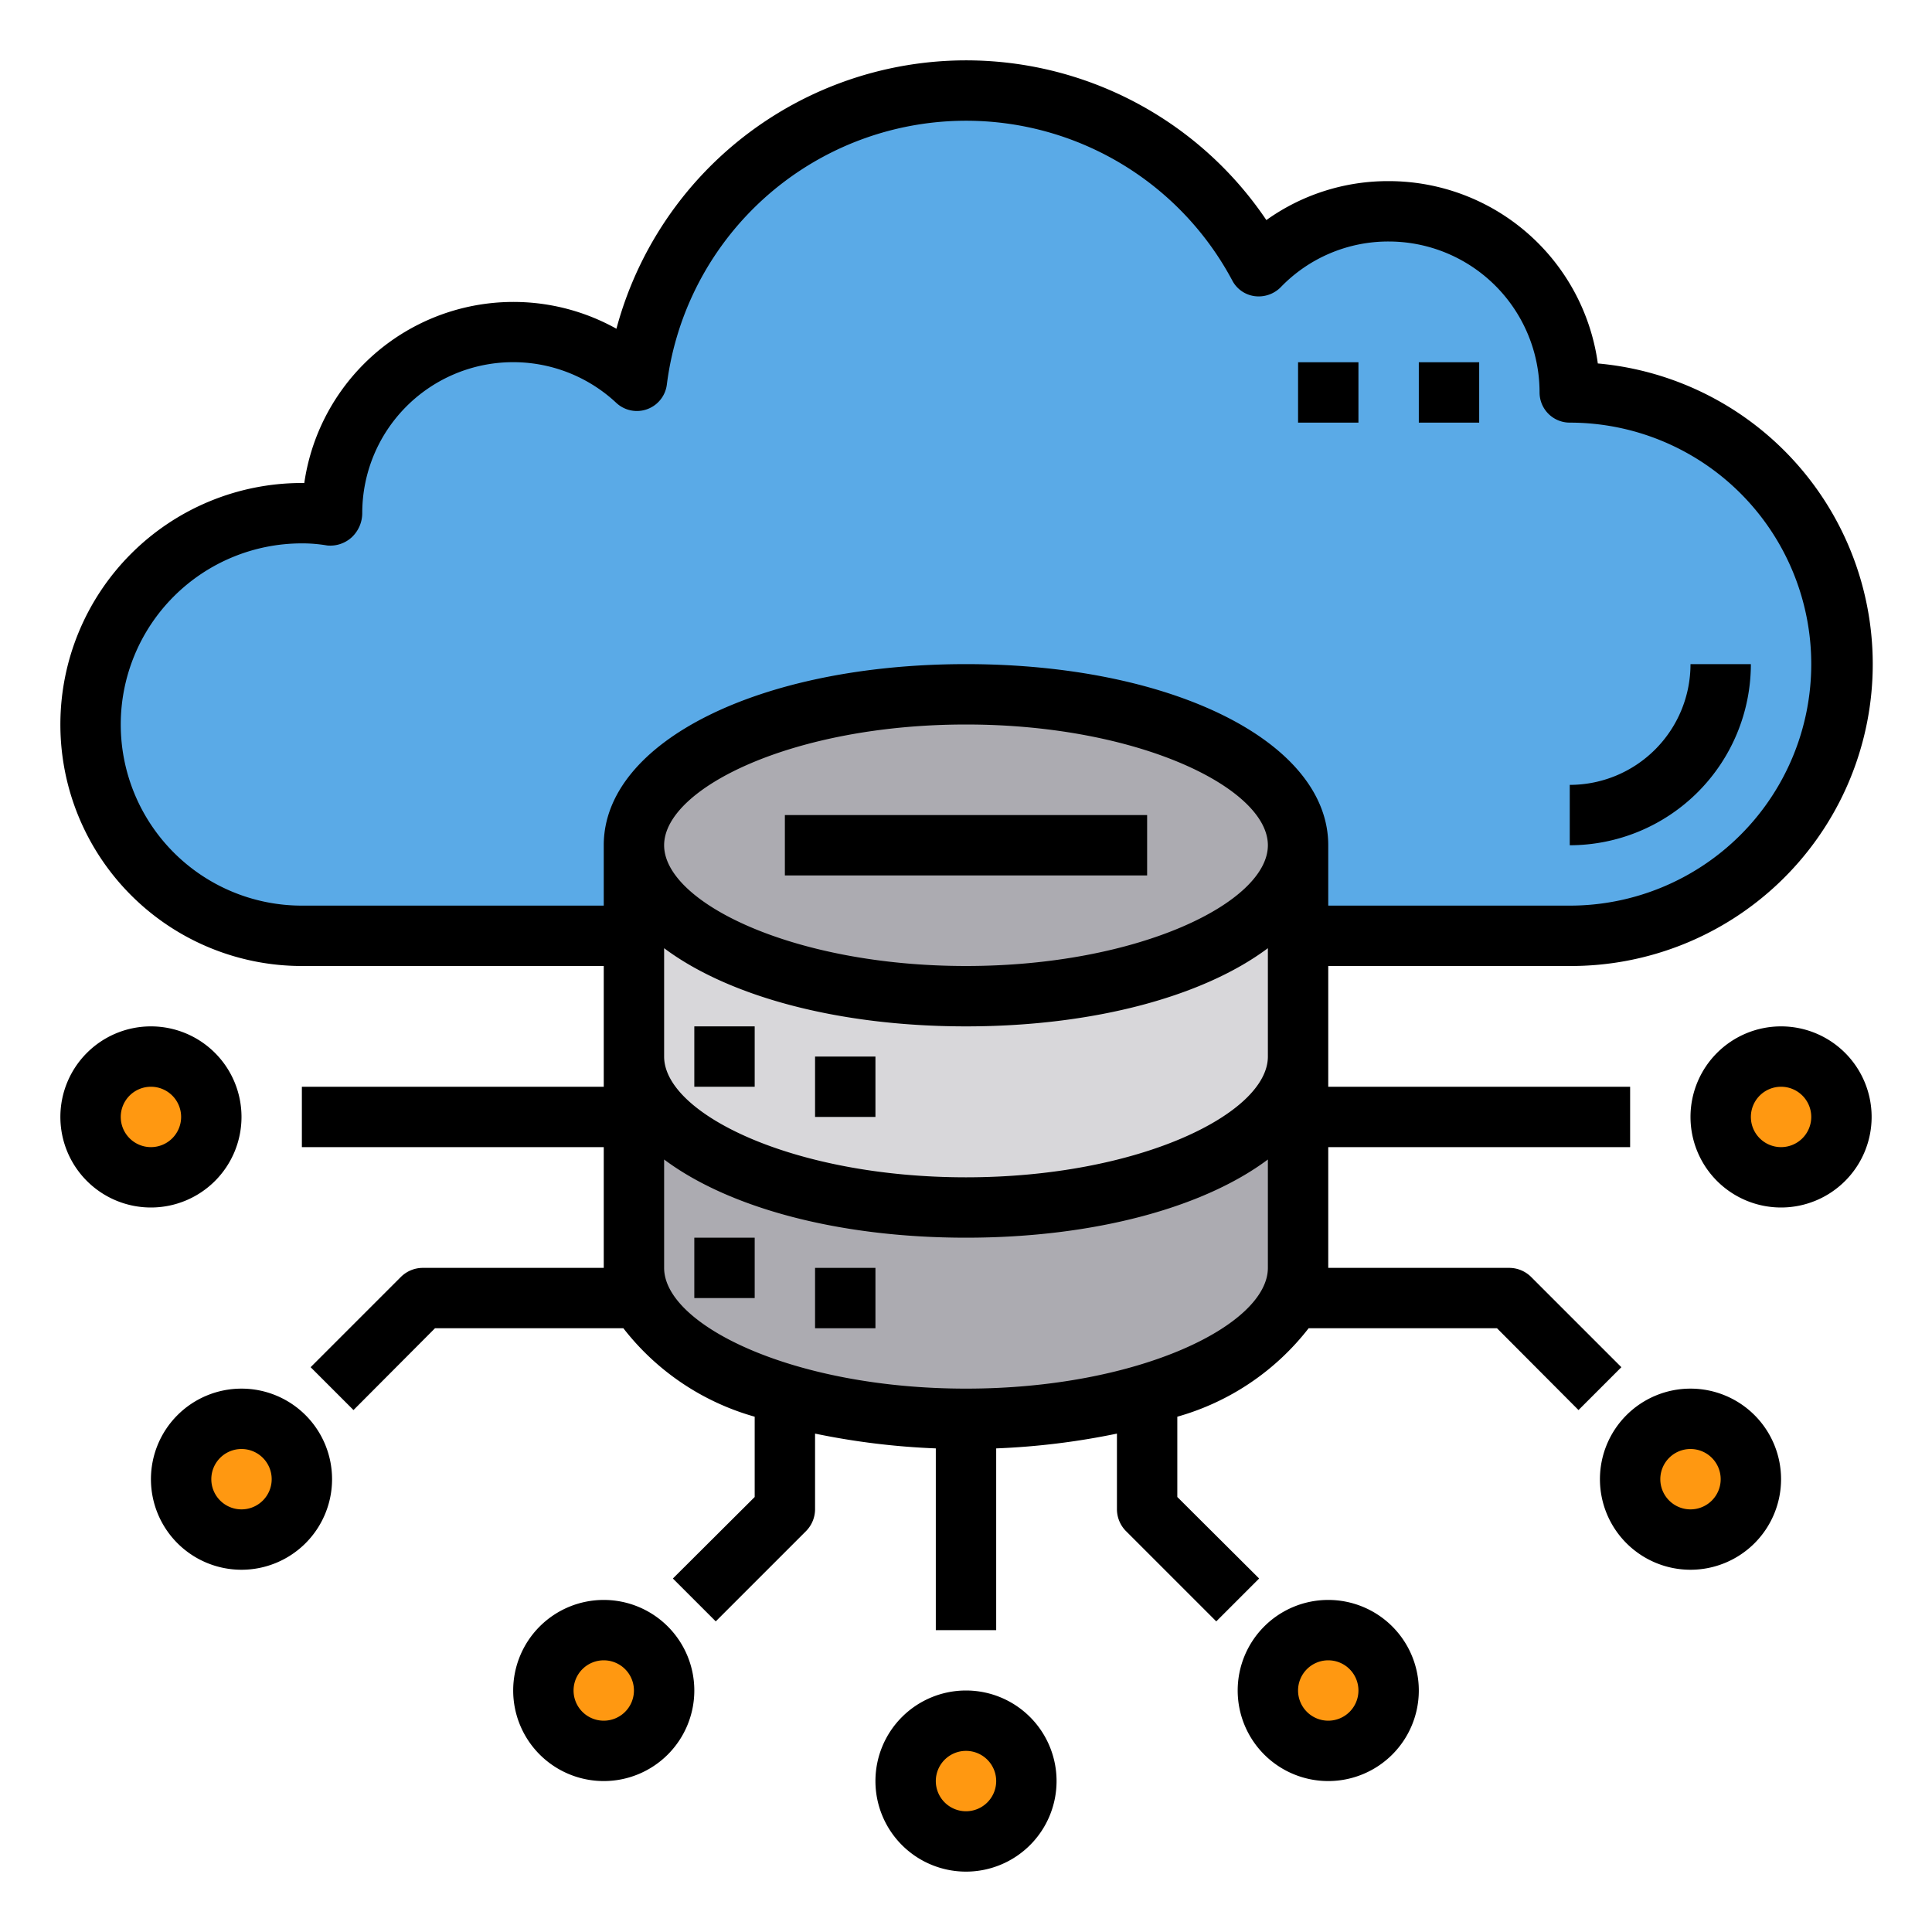 <svg height="512" viewBox="0 0 64 64" width="512" xmlns="http://www.w3.org/2000/svg"><g id="Data_Center-Server-Cloud-Network-Technology" data-name="Data Center-Server-Cloud-Network-Technology"><path d="m61 22a9 9 0 0 1 -9 9h-42a7 7 0 0 1 0-14 6.531 6.531 0 0 1 1 .08v-.08a6 6 0 0 1 10.1-4.38 10.988 10.988 0 0 1 20.6-3.8 6 6 0 0 1 10.3 4.18 9 9 0 0 1 9 9z" fill="#5aaae7"/><g fill="#ff9811"><circle cx="59" cy="37" r="2"/><circle cx="56" cy="49" r="2"/><circle cx="44" cy="56" r="2"/></g><path d="m43 37v5a2.5 2.5 0 0 1 -.22 1c-.59 1.33-2.35 2.47-4.78 3.19a22.627 22.627 0 0 1 -12 0c-2.43-.72-4.19-1.86-4.78-3.19a2.5 2.5 0 0 1 -.22-1v-7c0 2.76 4.92 5 11 5s11-2.24 11-5z" fill="#acabb1"/><path d="m32 23c-6.08 0-11 2.24-11 5 0 1.13.82 2.17 2.2 3a17.7 17.7 0 0 0 8.8 2 17.7 17.7 0 0 0 8.8-2c1.38-.83 2.2-1.87 2.2-3 0-2.76-4.92-5-11-5z" fill="#acabb1"/><circle cx="32" cy="59" fill="#ff9811" r="2"/><path d="m40.8 31a17.7 17.7 0 0 1 -8.8 2 17.7 17.7 0 0 1 -8.8-2c-1.38-.83-2.2-1.87-2.2-3v7c0 2.76 4.92 5 11 5s11-2.24 11-5v-7c0 1.13-.82 2.17-2.2 3z" fill="#d8d7da"/><circle cx="20" cy="56" fill="#ff9811" r="2"/><circle cx="8" cy="49" fill="#ff9811" r="2"/><circle cx="5" cy="37" fill="#ff9811" r="2"/><path d="m23 34h2v2h-2z"/><path d="m27 35h2v2h-2z"/><path d="m23 41h2v2h-2z"/><path d="m27 42h2v2h-2z"/><path d="m26 27h12v2h-12z"/><path d="m47 12h2v2h-2z"/><path d="m43 12h2v2h-2z"/><path d="m58 22h-2a4 4 0 0 1 -4 4v2a6.006 6.006 0 0 0 6-6z"/><path d="m8 37a3 3 0 1 0 -3 3 3 3 0 0 0 3-3zm-4 0a1 1 0 1 1 1 1 1 1 0 0 1 -1-1z"/><path d="m8 46a3 3 0 1 0 3 3 3 3 0 0 0 -3-3zm0 4a1 1 0 1 1 1-1 1 1 0 0 1 -1 1z"/><path d="m52 32a10 10 0 0 0 .93-19.96 6.992 6.992 0 0 0 -6.93-6.04 6.923 6.923 0 0 0 -4.05 1.29 11.993 11.993 0 0 0 -21.53 3.6 7 7 0 0 0 -10.34 5.11h-.08a8 8 0 0 0 0 16h10v4h-10v2h10v4h-6a1.033 1.033 0 0 0 -.71.29l-3 3 1.42 1.42 2.7-2.71h6.24a8.381 8.381 0 0 0 4.35 2.93v2.66l-2.71 2.7 1.42 1.42 3-3a1.033 1.033 0 0 0 .29-.71v-2.51a24.31 24.31 0 0 0 4 .49v6.02h2v-6.02a24.31 24.31 0 0 0 4-.49v2.51a1.033 1.033 0 0 0 .29.71l3 3 1.42-1.42-2.71-2.7v-2.66a8.381 8.381 0 0 0 4.35-2.93h6.24l2.7 2.71 1.42-1.42-3-3a1.033 1.033 0 0 0 -.71-.29h-6v-4h10v-2h-10v-4zm-10 10c0 1.89-4.28 4-10 4s-10-2.11-10-4v-3.59c2.11 1.58 5.73 2.59 10 2.59s7.89-1.01 10-2.59zm0-7c0 1.89-4.28 4-10 4s-10-2.11-10-4v-3.59c2.11 1.58 5.73 2.59 10 2.59s7.89-1.01 10-2.59zm-10-3c-5.72 0-10-2.11-10-4s4.28-4 10-4 10 2.11 10 4-4.28 4-10 4zm0-10c-6.84 0-12 2.58-12 6v2h-10a6 6 0 0 1 0-12 4.842 4.842 0 0 1 .84.07 1.056 1.056 0 0 0 .81-.27 1.1 1.1 0 0 0 .35-.8 5 5 0 0 1 8.42-3.65 1 1 0 0 0 1.67-.61 9.992 9.992 0 0 1 18.73-3.45.982.982 0 0 0 .74.52 1.028 1.028 0 0 0 .86-.29 4.946 4.946 0 0 1 3.58-1.52 5 5 0 0 1 5 5 1 1 0 0 0 1 1 8 8 0 0 1 0 16h-8v-2c0-3.42-5.16-6-12-6z"/><path d="m59 34a3 3 0 1 0 3 3 3 3 0 0 0 -3-3zm0 4a1 1 0 1 1 1-1 1 1 0 0 1 -1 1z"/><path d="m56 46a3 3 0 1 0 3 3 3 3 0 0 0 -3-3zm0 4a1 1 0 1 1 1-1 1 1 0 0 1 -1 1z"/><path d="m44 53a3 3 0 1 0 3 3 3 3 0 0 0 -3-3zm0 4a1 1 0 1 1 1-1 1 1 0 0 1 -1 1z"/><path d="m32 56a3 3 0 1 0 3 3 3 3 0 0 0 -3-3zm0 4a1 1 0 1 1 1-1 1 1 0 0 1 -1 1z"/><path d="m20 53a3 3 0 1 0 3 3 3 3 0 0 0 -3-3zm0 4a1 1 0 1 1 1-1 1 1 0 0 1 -1 1z"/></g></svg>